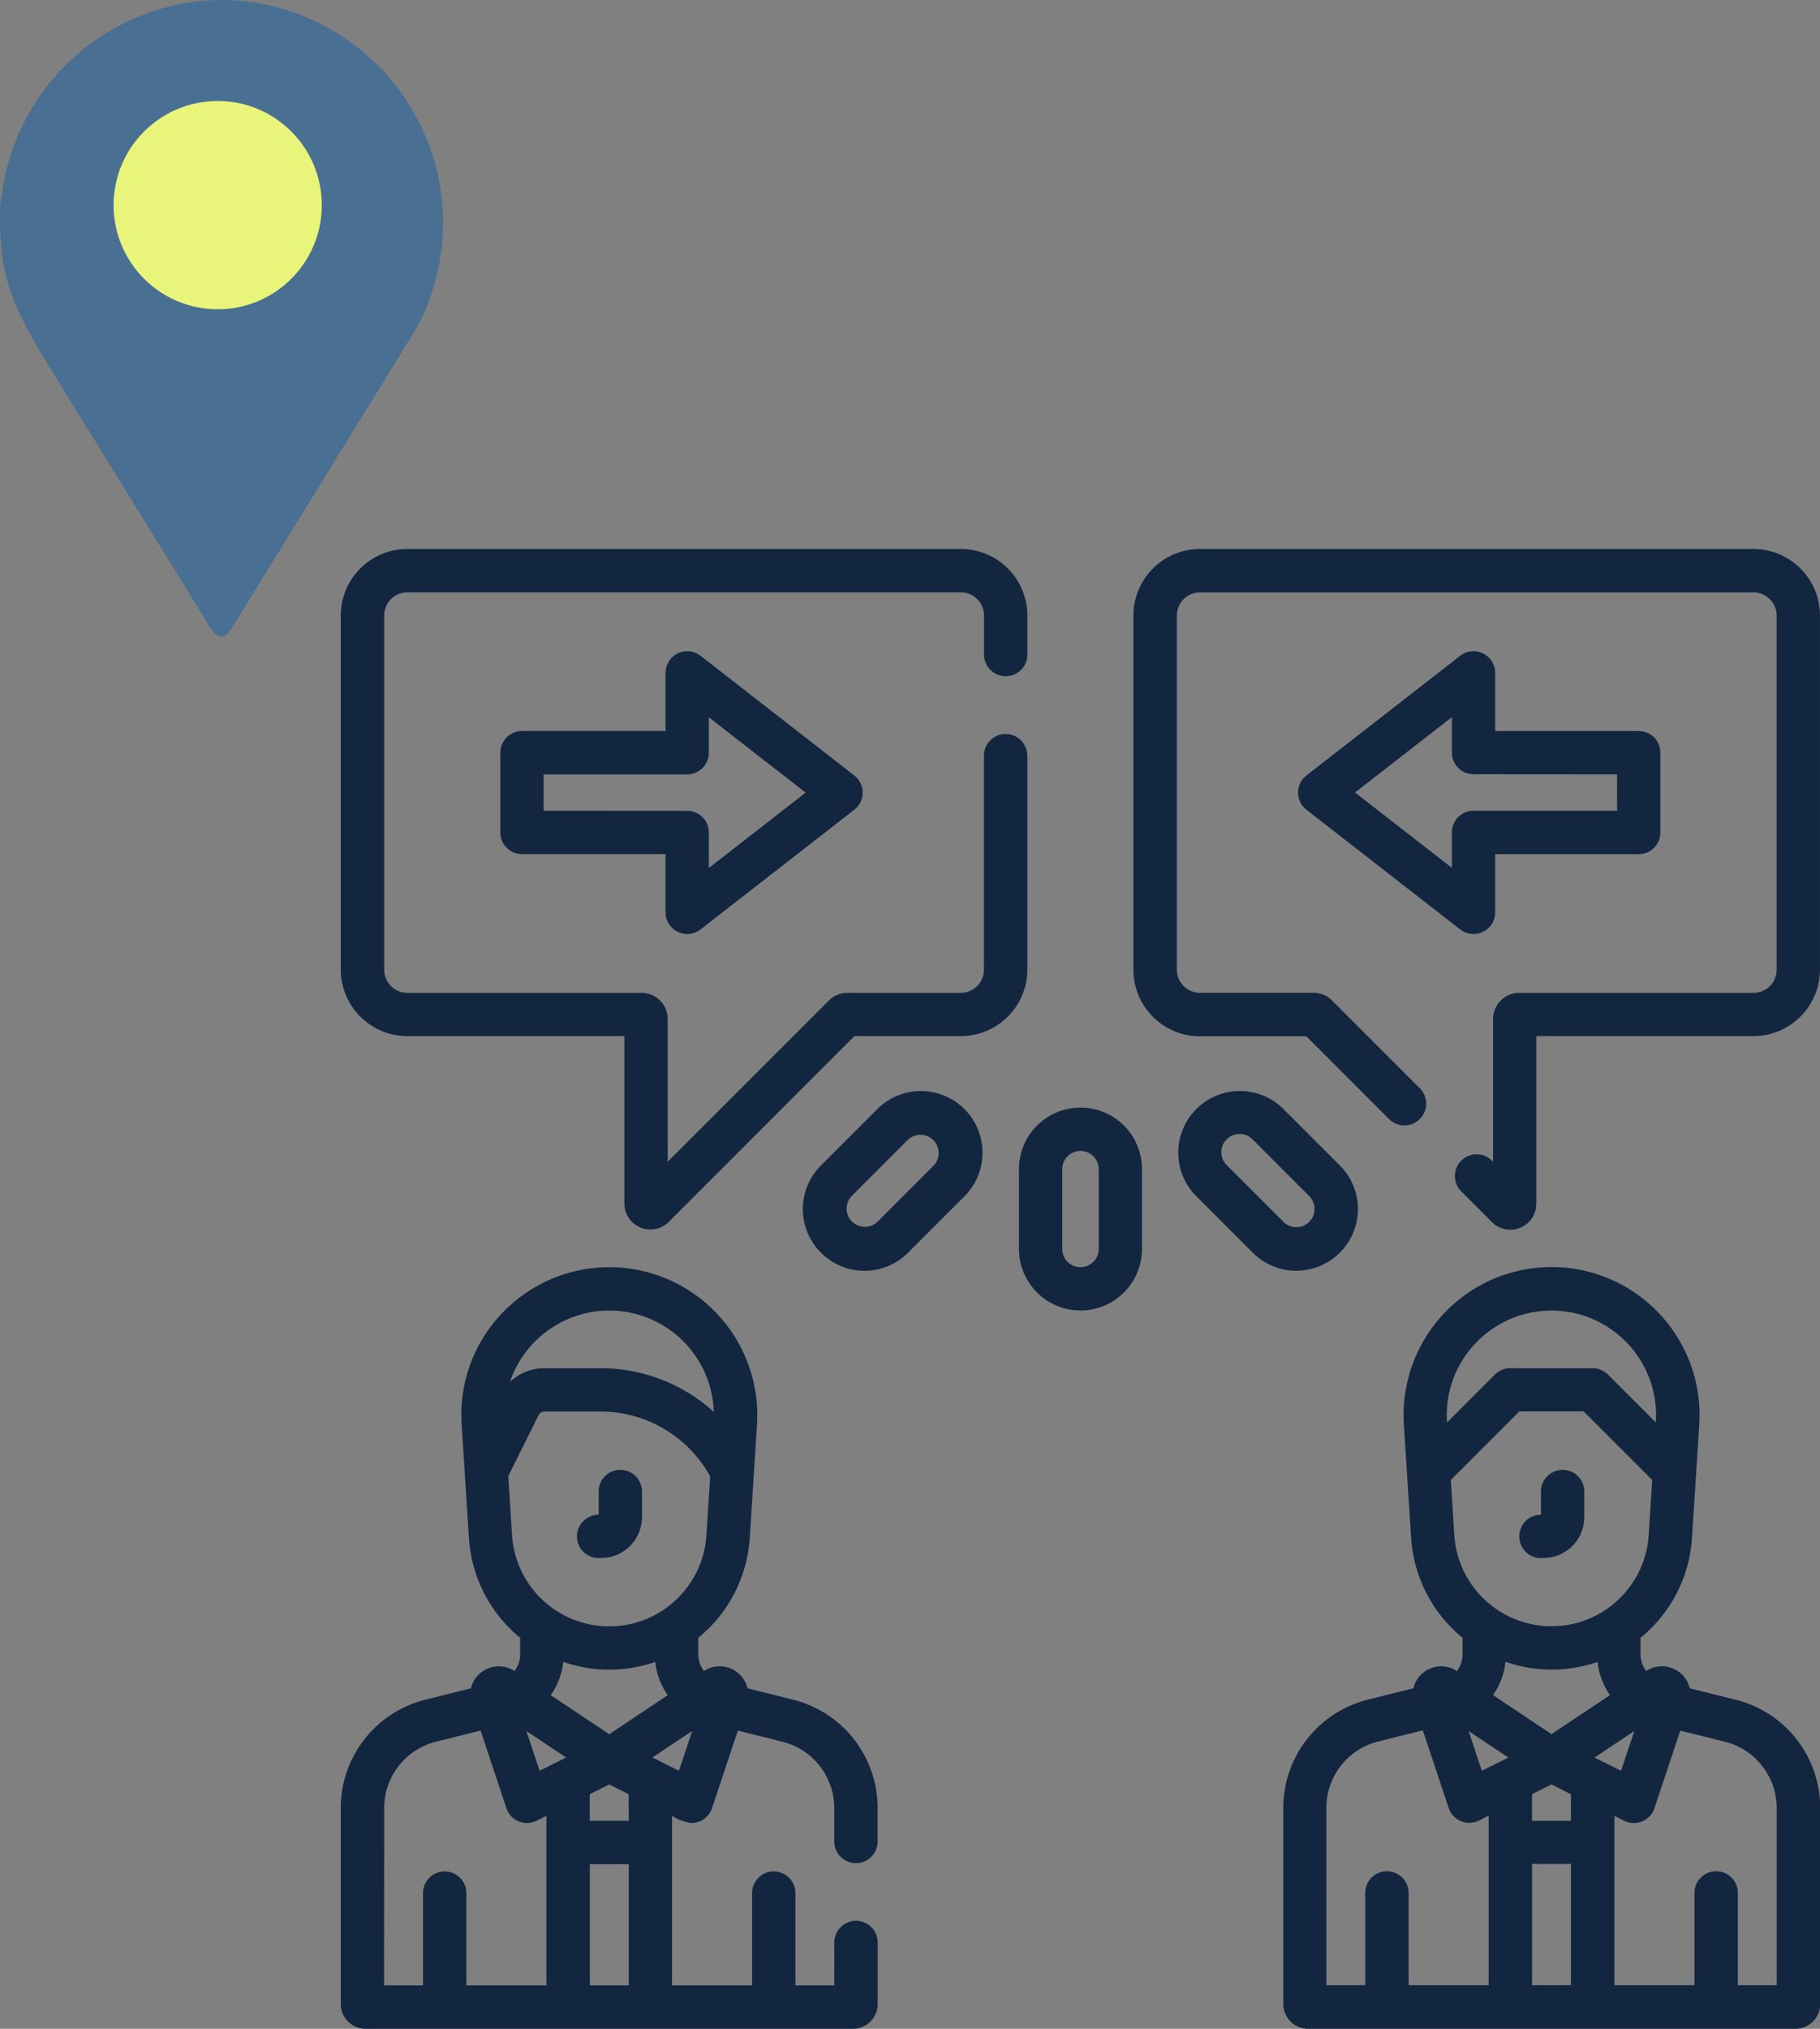 <svg xmlns="http://www.w3.org/2000/svg" xmlns:xlink="http://www.w3.org/1999/xlink" width="71.014" height="79.13" viewBox="0 0 71.014 79.13">
  <rect x="0" y="0" width="71.014" height="79.13" fill="#808080" stroke="none"/>
  <defs>
    <clipPath id="clip-path">
      <rect id="Rectángulo_401455" data-name="Rectángulo 401455" width="17.296" height="24.83" fill="#496f93"/>
    </clipPath>
  </defs>
  <g id="Grupo_1100991" data-name="Grupo 1100991" transform="translate(-226.052 -1903.537)">
    <g id="Grupo_1100016" data-name="Grupo 1100016" transform="translate(-38.949 -3856.711)">
      <g id="Grupo_1099581" data-name="Grupo 1099581" transform="translate(-1278.332 5425.581)">
        <g id="Grupo_1099580" data-name="Grupo 1099580" transform="translate(1543.333 334.667)">
          <g id="Grupo_1099579" data-name="Grupo 1099579" clip-path="url(#clip-path)">
            <path id="Trazado_877686" data-name="Trazado 877686" d="M8.537.01A8.5,8.5,0,0,1,12.96,1.147a8.682,8.682,0,0,1,3.383,11.607L9.1,24.516a.9.9,0,0,1-.276.287.35.35,0,0,1-.19.023l-.018,0c-.252-.055-.514-.617-.642-.82l-5.9-9.557C.8,12.345.059,11.143.066,8.579a4.8,4.8,0,0,1,.028-.753l.141-.843A8.726,8.726,0,0,1,7.312.125,7.421,7.421,0,0,1,8.537.01" transform="translate(-0.063 -0.005)" fill="#496f93"/>
          </g>
        </g>
        <circle id="Elipse_11513" data-name="Elipse 11513" cx="4.062" cy="4.062" r="4.062" transform="translate(1547.765 338.606)" fill="#e8f57a"/>
      </g>
      <g id="conflicto" transform="translate(278.297 5781.66)">
        <path id="Trazado_885221" data-name="Trazado 885221" d="M62.144,46.321a.846.846,0,0,0,.891-.092l6-4.669a.845.845,0,0,0,0-1.335l-6-4.669a.846.846,0,0,0-1.365.667v2.267h-5.6a.845.845,0,0,0-.845.845v3.113a.845.845,0,0,0,.845.845h5.6v2.267A.846.846,0,0,0,62.144,46.321ZM56.913,41.6V40.182h5.6a.845.845,0,0,0,.845-.845V37.953l3.78,2.94-3.78,2.94V42.449a.845.845,0,0,0-.845-.845Z" transform="translate(-48.997 -31.39)" fill="#12263f"/>
        <path id="Trazado_885222" data-name="Trazado 885222" d="M82.384,322.025H82.5a1.6,1.6,0,0,0,1.6-1.6v-.993a.845.845,0,0,0-1.691,0v.905h-.03a.846.846,0,0,0,0,1.691Z" transform="translate(-72.346 -282.669)" fill="#12263f"/>
        <path id="Trazado_885223" data-name="Trazado 885223" d="M17.647,265.368l-1.776-.444a1.115,1.115,0,0,0-1.7-.672,1.079,1.079,0,0,1-.22-.654v-.643a5.484,5.484,0,0,0,2.008-3.9c.2-3.145.125-1.954.282-4.415a5.774,5.774,0,0,0-9.972-4.318,5.718,5.718,0,0,0-1.551,4.318l.282,4.415A5.484,5.484,0,0,0,7,262.956v.643a1.079,1.079,0,0,1-.22.654,1.115,1.115,0,0,0-1.7.672l-1.776.444A4.355,4.355,0,0,0,0,269.6v7.638a.969.969,0,0,0,.968.968H19.982a.969.969,0,0,0,.968-.968v-2.4a.845.845,0,0,0-1.691,0v1.674H17.74v-3.6a.845.845,0,0,0-1.691,0v3.6H12.926V269.9a1.847,1.847,0,0,0,.759.28.846.846,0,0,0,.8-.578l1.009-3.028,1.74.435a2.666,2.666,0,0,1,2.022,2.59v1.3a.845.845,0,1,0,1.691,0v-1.3A4.355,4.355,0,0,0,17.647,265.368Zm-7.172-15.177a4.083,4.083,0,0,1,4.081,3.955,6.566,6.566,0,0,0-4.437-1.706H7.947a1.936,1.936,0,0,0-1.348.54,4.1,4.1,0,0,1,3.876-2.789ZM6.536,256.65c1.621-3.259,1.061-2.135,1.183-2.378a.254.254,0,0,1,.229-.142h2.172a4.879,4.879,0,0,1,4.294,2.529l-.146,2.289a3.8,3.8,0,0,1-7.585,0Zm5.736,7.244a2.766,2.766,0,0,0,.487,1.3l-2.283,1.522-2.283-1.522a2.766,2.766,0,0,0,.487-1.3,5.476,5.476,0,0,0,3.593,0Zm-3.478,3.73-1.035.517-.517-1.552Zm-7.1,1.974a2.666,2.666,0,0,1,2.023-2.59l1.74-.435L6.463,269.6a.845.845,0,0,0,1.18.489l.381-.191v6.614H4.9v-3.6a.845.845,0,0,0-1.691,0v3.6H1.691Zm8.025,6.915v-4.729h1.519v4.729Zm1.519-6.42H9.716v-1.039l.759-.38.759.38Zm1.957-1.952-1.035-.517,1.552-1.035Z" transform="translate(0 -220.487)" fill="#12263f"/>
        <path id="Trazado_885224" data-name="Trazado 885224" d="M408.54,322.025h.118a1.6,1.6,0,0,0,1.6-1.6v-.993a.845.845,0,0,0-1.691,0v.905h-.03a.846.846,0,0,0,0,1.691Z" transform="translate(-361.736 -282.669)" fill="#12263f"/>
        <path id="Trazado_885225" data-name="Trazado 885225" d="M343.8,265.368l-1.776-.444a1.115,1.115,0,0,0-1.7-.672,1.079,1.079,0,0,1-.22-.654v-.643a5.484,5.484,0,0,0,2.008-3.9l.282-4.415a5.774,5.774,0,1,0-11.524,0l.282,4.415a5.484,5.484,0,0,0,2.008,3.9v.643a1.079,1.079,0,0,1-.22.654,1.115,1.115,0,0,0-1.7.672l-1.776.444a4.355,4.355,0,0,0-3.3,4.231v7.638a.969.969,0,0,0,.968.968h19.015a.969.969,0,0,0,.968-.968V269.6a4.355,4.355,0,0,0-3.3-4.231Zm-6.412,4.726h-1.519v-1.039l.759-.38.759.38Zm-2.441-2.469-.287.143-.028.014-.72.36-.517-1.552Zm3.362,0,1.552-1.035-.517,1.552Zm-4.659-16.144a4.083,4.083,0,0,1,7.052,3.053v.023l-1.87-1.87a.846.846,0,0,0-.6-.248h-3.21a.846.846,0,0,0-.6.248l-1.87,1.87v-.023A4.042,4.042,0,0,1,333.654,251.48ZM332.7,256.8l2.675-2.675h2.509l2.675,2.675-.137,2.143a3.8,3.8,0,0,1-7.585,0Zm5.726,7.09a2.766,2.766,0,0,0,.487,1.3l-2.283,1.522-2.283-1.522a2.766,2.766,0,0,0,.487-1.3A5.475,5.475,0,0,0,338.428,263.895Zm-10.581,5.7a2.666,2.666,0,0,1,2.023-2.59l1.74-.435,1.009,3.028a.845.845,0,0,0,1.18.489l.381-.191v6.614h-3.124v-3.6a.845.845,0,0,0-1.691,0v3.6h-1.519Zm8.025,6.915v-4.729h1.519v4.729Zm9.544,0H343.9v-3.6a.845.845,0,0,0-1.691,0v3.6h-3.124V269.9l.381.191a.845.845,0,0,0,1.18-.489l1.009-3.028,1.74.435a2.666,2.666,0,0,1,2.022,2.59v6.915Z" transform="translate(-289.388 -220.487)" fill="#12263f"/>
        <path id="Trazado_885226" data-name="Trazado 885226" d="M26.787,8.063a.845.845,0,0,0-1.691,0v8.345a.907.907,0,0,1-.906.906H19.761a1.009,1.009,0,0,0-.718.3L12.755,23.9V18.329a1.016,1.016,0,0,0-1.015-1.015H2.6a.907.907,0,0,1-.906-.906V2.6A.907.907,0,0,1,2.6,1.691H24.19A.907.907,0,0,1,25.1,2.6V4.117a.845.845,0,0,0,1.691,0V2.6A2.6,2.6,0,0,0,24.19,0H2.6A2.6,2.6,0,0,0,0,2.6V16.408A2.6,2.6,0,0,0,2.6,19h8.467v6.527a1.015,1.015,0,0,0,1.733.718L20.041,19H24.19a2.6,2.6,0,0,0,2.6-2.6V8.063Z" transform="translate(0)" fill="#12263f"/>
        <path id="Trazado_885227" data-name="Trazado 885227" d="M338.553,35.465a.846.846,0,0,0-.891.092l-6,4.669a.845.845,0,0,0,0,1.335l6,4.669a.845.845,0,0,0,1.365-.667V43.295h5.6a.845.845,0,0,0,.845-.845V39.337a.845.845,0,0,0-.845-.845h-5.6V36.224A.846.846,0,0,0,338.553,35.465Zm5.231,4.717V41.6h-5.6a.845.845,0,0,0-.845.845v1.384l-3.78-2.94,3.78-2.94v1.384a.845.845,0,0,0,.845.845Z" transform="translate(-293.983 -31.391)" fill="#12263f"/>
        <path id="Trazado_885228" data-name="Trazado 885228" d="M298.573,0H276.98a2.6,2.6,0,0,0-2.6,2.6V16.408a2.6,2.6,0,0,0,2.6,2.6h4.149l3.225,3.226a.845.845,0,0,0,1.2-1.2l-3.423-3.423a1.009,1.009,0,0,0-.718-.3H276.98a.907.907,0,0,1-.906-.906V2.6a.907.907,0,0,1,.906-.906h21.593a.907.907,0,0,1,.906.906V16.408a.907.907,0,0,1-.906.906H289.43a1.016,1.016,0,0,0-1.015,1.015V23.9l-.041-.041a.845.845,0,1,0-1.2,1.2l1.195,1.195a1.015,1.015,0,0,0,1.733-.718V19h8.467a2.6,2.6,0,0,0,2.6-2.6V2.6a2.6,2.6,0,0,0-2.6-2.6Z" transform="translate(-243.452 0)" fill="#12263f"/>
        <path id="Trazado_885229" data-name="Trazado 885229" d="M237.1,193.277a2.4,2.4,0,0,0-2.4,2.4v3.113a2.4,2.4,0,1,0,4.8,0v-3.113a2.4,2.4,0,0,0-2.4-2.4Zm.711,5.514a.711.711,0,1,1-1.422,0v-3.113a.711.711,0,0,1,1.422,0Z" transform="translate(-208.237 -171.489)" fill="#12263f"/>
        <path id="Trazado_885230" data-name="Trazado 885230" d="M296.219,193.86a2.4,2.4,0,0,0,0-3.4l-2.2-2.2a2.4,2.4,0,1,0-3.4,3.4l2.2,2.2a2.4,2.4,0,0,0,3.4,0Zm-4.4-3.4a.711.711,0,1,1,1.005-1.005l2.2,2.2a.712.712,0,0,1,0,1.005h0a.71.71,0,0,1-1.005,0Z" transform="translate(-257.236 -166.415)" fill="#12263f"/>
        <path id="Trazado_885231" data-name="Trazado 885231" d="M162.862,188.272l-2.2,2.2a2.4,2.4,0,0,0,0,3.4h0a2.4,2.4,0,0,0,3.4,0l2.2-2.2a2.4,2.4,0,0,0-3.4-3.4Zm2.2,2.2-2.2,2.2a.711.711,0,0,1-1.005-1.005l2.2-2.2a.711.711,0,0,1,1.005,1.005Z" transform="translate(-141.926 -166.425)" fill="#12263f"/>
      </g>
    </g>
  </g>
</svg>
